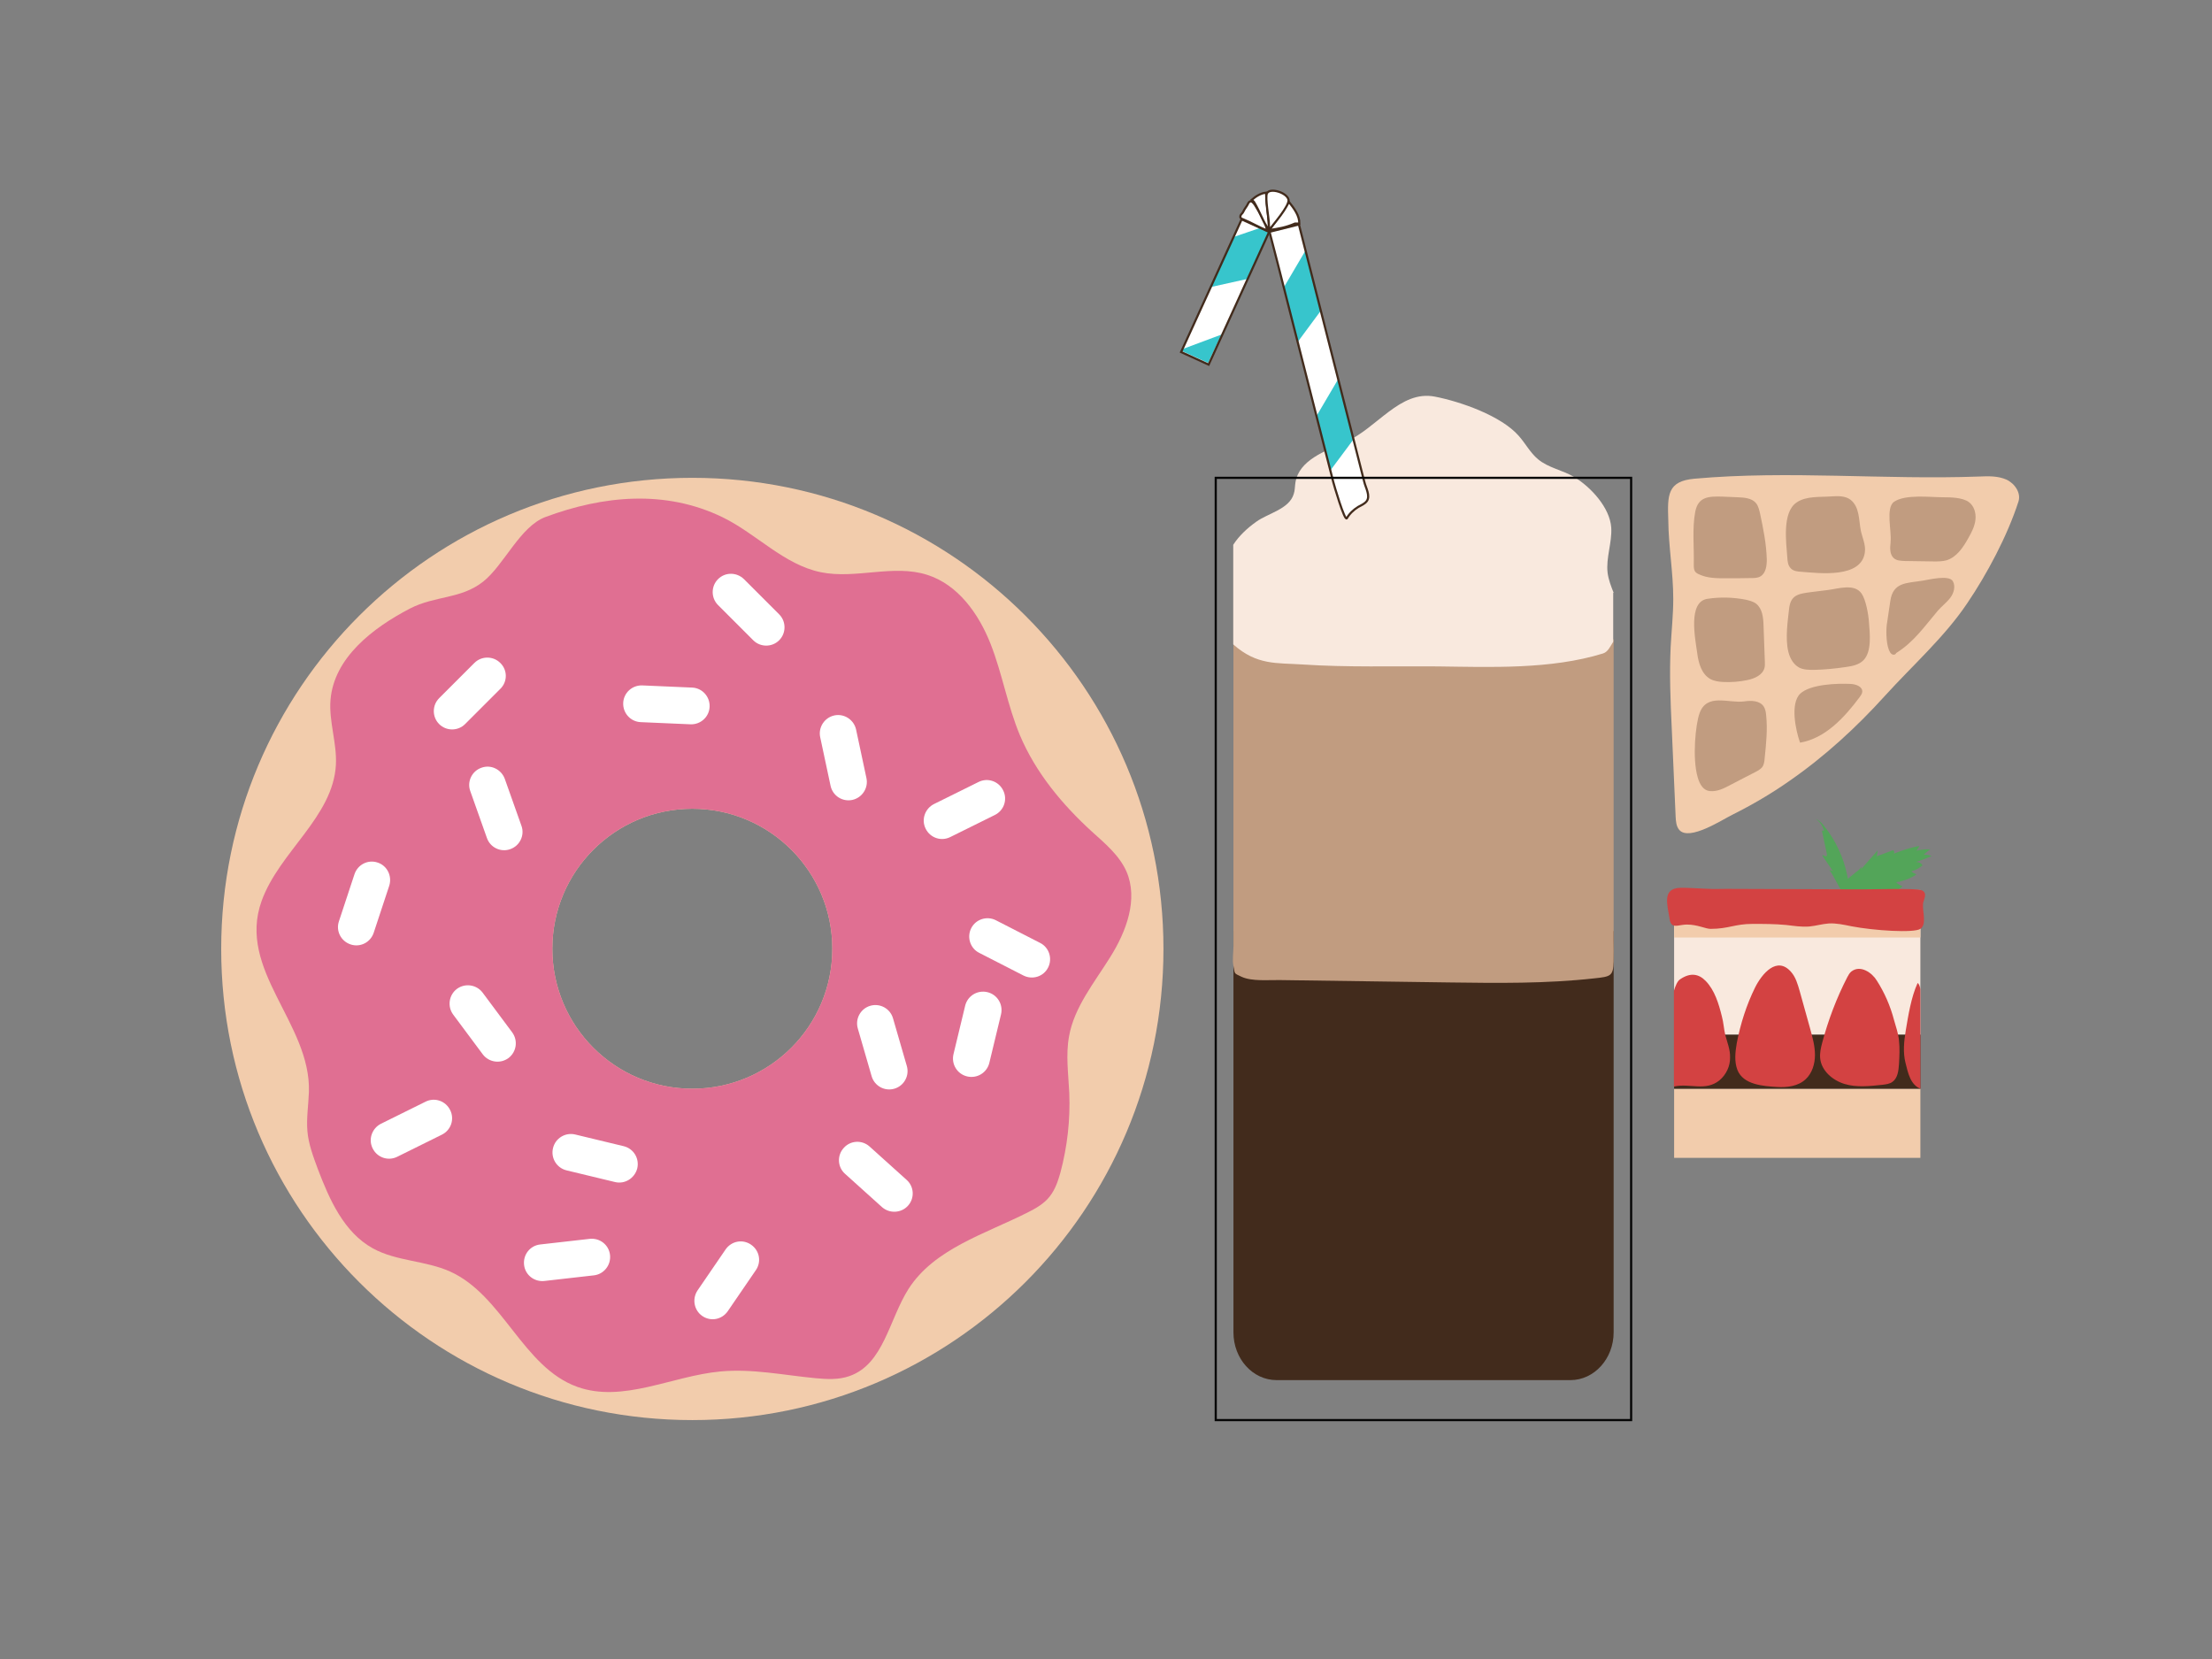 <?xml version="1.0" encoding="utf-8"?>
<!-- Generator: Adobe Illustrator 27.9.0, SVG Export Plug-In . SVG Version: 6.00 Build 0)  -->
<svg version="1.1" id="Layer_2" xmlns="http://www.w3.org/2000/svg" xmlns:xlink="http://www.w3.org/1999/xlink" x="0px" y="0px"
	 width="1024px" height="768px" viewBox="0 0 1024 768" style="enable-background:new 0 0 1024 768;" xml:space="preserve">
<rect x="0" y="0" width="1024" height="768" fill="#808080" stroke="none"/>
<style type="text/css">
	.st0{fill:#F2CCAC;}
	.st1{fill:#E06F92;}
	.st2{fill:#FFFFFF;}
	.st3{fill:#F9E9DE;}
	.st4{fill:#53A559;}
	.st5{fill:#422B1C;}
	.st6{fill:#D34242;}
	.st7{fill:#C19C80;}
	.st8{fill:#37C5CC;}
	.st9{fill:none;stroke:#422B1C;stroke-miterlimit:10;}
	.st10{fill:#FFFFFF;stroke:#422B1C;stroke-miterlimit:10;}
	.st11{fill:none;stroke:#050505;stroke-miterlimit:10;}
</style>
<g id="Donut">
	<path class="st0" d="M320.5,221.2c-120.5,0-218.1,97.6-218.1,218.1c0,120.5,97.6,218.1,218.1,218.1c120.5,0,218.1-97.6,218.1-218.1
		C538.6,318.8,441,221.2,320.5,221.2z M320.5,504c-35.8,0-64.8-29-64.8-64.8s29-64.8,64.8-64.8c35.8,0,64.8,29,64.8,64.8
		S356.3,504,320.5,504z"/>
	<path class="st1" d="M514,443c7.4-11.8,13-26.7,7.5-39.5c-3.3-7.5-9.9-13-16-18.5c-13.8-12.6-26-27.3-33.3-44.5
		c-5.8-13.8-8.2-28.7-13.7-42.6c-5.5-13.9-15.1-27.3-29.3-31.8c-15.7-5-33,2.1-49.2-1.2c-17.1-3.5-29.7-17.7-45.4-25.4
		c-26.7-13-55.6-10-82-0.2c-11.9,4.4-19.3,22.4-29,30c-10.3,8.1-22.2,6.4-33.8,12.4c-17.3,9-35.2,22.8-36.8,42.3
		c-0.8,10,3,19.9,2.5,30c-1.3,24.2-26.2,40.3-34.4,63.1c-11.5,32,22.9,56.6,21.9,88.4c-0.2,6-1.2,12.1-0.7,18.1
		c0.5,6,2.7,11.8,4.8,17.5c5.4,14.2,12.1,29.4,25.5,36.8c10.9,6,24.3,5.6,35.7,10.7c24.5,11,33.7,44.3,58.9,53.4
		c21.1,7.6,43.8-5,66.2-7.1c14.7-1.4,29.4,1.7,44.1,3.1c5.3,0.5,10.8,0.8,15.8-1c15.7-5.5,18.3-26.1,27.2-40.2
		c11.9-18.7,35.4-25.5,55.2-35.5c3.8-1.9,7.7-4.1,10.3-7.5c2.5-3.2,3.8-7.1,4.9-11c3.2-12,4.6-24.4,4.1-36.8
		c-0.4-8.8-1.7-17.6-0.1-26.3C497.3,466.2,506.6,454.9,514,443z M320.5,504c-35.8,0-64.8-29-64.8-64.8s29-64.8,64.8-64.8
		c35.8,0,64.8,29,64.8,64.8S356.3,504,320.5,504z"/>
	<g id="Sprinkles">
		<path class="st2" d="M231.6,318.9l-16.3,16.3c-3.3,3.3-8.7,3.3-12,0v0c-3.3-3.3-3.3-8.7,0-12l16.3-16.3c3.3-3.3,8.7-3.3,12,0v0
			C235,310.2,235,315.6,231.6,318.9z"/>
		<path class="st2" d="M344.4,268.1l16.3,16.3c3.3,3.3,3.3,8.7,0,12l0,0c-3.3,3.3-8.7,3.3-12,0l-16.3-16.3c-3.3-3.3-3.3-8.7,0-12
			l0,0C335.7,264.8,341,264.8,344.4,268.1z"/>
		<path class="st2" d="M180.2,410l-7.2,21.8c-1.5,4.5-6.3,6.9-10.7,5.4h0c-4.5-1.5-6.9-6.3-5.4-10.7l7.2-21.8
			c1.5-4.5,6.3-6.9,10.7-5.4h0C179.2,400.7,181.6,405.5,180.2,410z"/>
		<path class="st2" d="M233.7,360.6l7.7,21.7c1.6,4.4-0.8,9.3-5.2,10.8l0,0c-4.4,1.6-9.3-0.8-10.8-5.2l-7.7-21.7
			c-1.6-4.4,0.8-9.3,5.2-10.8h0C227.3,353.8,232.1,356.2,233.7,360.6z"/>
		<path class="st2" d="M319.6,335.3l-23-1c-4.7-0.2-8.3-4.2-8.1-8.9v0c0.2-4.7,4.2-8.3,8.9-8.1l23,1c4.7,0.2,8.3,4.2,8.1,8.9v0
			C328.3,331.9,324.3,335.5,319.6,335.3z"/>
		<path class="st2" d="M284.7,547.2l-22.4-5.4c-4.6-1.1-7.4-5.7-6.3-10.3l0,0c1.1-4.6,5.7-7.4,10.3-6.3l22.4,5.4
			c4.6,1.1,7.4,5.7,6.3,10.3l0,0C293.8,545.5,289.2,548.3,284.7,547.2z"/>
		<path class="st2" d="M274.9,590.4L252,593c-4.7,0.5-8.9-2.8-9.4-7.5l0,0c-0.5-4.7,2.8-8.9,7.5-9.4l22.9-2.6
			c4.7-0.5,8.9,2.8,9.4,7.5l0,0C282.9,585.7,279.5,589.9,274.9,590.4z"/>
		<path class="st2" d="M463.4,469.6l-5.4,22.4c-1.1,4.6-5.7,7.4-10.3,6.3l0,0c-4.6-1.1-7.4-5.7-6.3-10.3l5.4-22.4
			c1.1-4.6,5.7-7.4,10.3-6.3h0C461.7,460.4,464.5,465,463.4,469.6z"/>
		<path class="st2" d="M408.3,558.8l-17.1-15.4c-3.5-3.1-3.8-8.5-0.6-12l0,0c3.1-3.5,8.5-3.8,12-0.6l17.1,15.4
			c3.5,3.1,3.8,8.5,0.6,12l0,0C417.2,561.6,411.8,561.9,408.3,558.8z"/>
		<path class="st2" d="M432.4,372.2L453,362c4.2-2.1,9.3-0.4,11.4,3.9l0,0c2.1,4.2,0.4,9.3-3.9,11.4l-20.6,10.2
			c-4.2,2.1-9.3,0.4-11.4-3.9v0C426.4,379.4,428.2,374.3,432.4,372.2z"/>
		<path class="st2" d="M176.4,520.2L197,510c4.2-2.1,9.3-0.4,11.4,3.9v0c2.1,4.2,0.4,9.3-3.9,11.4l-20.6,10.2
			c-4.2,2.1-9.3,0.4-11.4-3.9h0C170.4,527.4,172.2,522.3,176.4,520.2z"/>
		<path class="st2" d="M322.9,597.4l13-19c2.7-3.9,7.9-4.9,11.8-2.2l0,0c3.9,2.7,4.9,7.9,2.2,11.8l-13,19c-2.7,3.9-7.9,4.9-11.8,2.2
			l0,0C321.3,606.6,320.3,601.3,322.9,597.4z"/>
		<path class="st2" d="M223.5,488.1l-13.7-18.4c-2.8-3.8-2-9.1,1.7-11.9h0c3.8-2.8,9.1-2,11.9,1.7l13.7,18.4c2.8,3.8,2,9.1-1.7,11.9
			l0,0C231.6,492.6,226.3,491.8,223.5,488.1z"/>
		<path class="st2" d="M384.5,363.8l-4.8-22.5c-1-4.6,2-9.1,6.5-10.1h0c4.6-1,9.1,2,10.1,6.5l4.8,22.5c1,4.6-2,9.1-6.5,10.1h0
			C390,371.3,385.5,368.4,384.5,363.8z"/>
		<path class="st2" d="M473.8,451.6l-20.5-10.5c-4.2-2.1-5.8-7.3-3.7-11.4l0,0c2.1-4.2,7.3-5.8,11.4-3.7l20.5,10.5
			c4.2,2.1,5.8,7.3,3.7,11.4l0,0C483.1,452.1,478,453.7,473.8,451.6z"/>
		<path class="st2" d="M403.5,498.2l-6.4-22.1c-1.3-4.5,1.3-9.2,5.8-10.5h0c4.5-1.3,9.2,1.3,10.5,5.8l6.4,22.1
			c1.3,4.5-1.3,9.2-5.8,10.5h0C409.5,505.3,404.8,502.7,403.5,498.2z"/>
	</g>
</g>
<g id="Pastry">
	<rect x="775" y="504" class="st0" width="114" height="32"/>
	<rect x="775" y="412" class="st3" width="114" height="67"/>
	<path class="st4" d="M846.9,402.8c0.6,0,1.3,0.2,1.7,0.6c-1.7-2.4-3.3-4.9-5-7.3c0.1-0.7,1.3,0.6,1.9,0.2c0.3-0.2,0.3-0.6,0.2-1
		c-0.8-3.6-1.5-7.2-2.3-10.8c0.3-0.1,0.7,0,1,0.2c-0.5-2.2-1.9-4.3-3.8-5.6c1.5,0.6,2.6,1.8,3.6,3c5.5,6.7,9.3,14.9,11,23.4
		c0.4,1.9,2.4,9.8-1.2,8.6C852.6,413.7,848.4,404.4,846.9,402.8z"/>
	<rect x="775" y="422" class="st0" width="114" height="12"/>
	<path class="st4" d="M861.6,400.9c0.3,0.7,0.1,1.5-0.5,2c2.7-3.1,5.4-6.1,8.1-9.2c-0.1,0.9-0.2,1.8-0.4,2.7c2.5-0.9,5-1.9,7.5-2.8
		c0.6,0.2,0.8,1.1,0.4,1.6c3.8-1.6,7.8-2.8,11.8-3.6c-0.3,0.8-0.8,1.6-1.4,2.2c2.1-0.5,4.2-0.7,6.4-0.6c-1,0.8-2,1.6-3,2.5
		c1.3-0.1,2.6,0.1,3.7,0.6c-2.4,1-4.9,2-7.4,2.8c1.2-0.2,2.6,0.4,3.2,1.5c-1.5,1.3-3.3,2.3-5.2,2.8c0.7,0.6,1.6,1,2.4,1.4
		c-2.8,1.9-6.1,3.1-9.4,3.6c0.8,0.8,1.8,1.5,2.9,1.8c-1.2,1.8-3.7,2-5.9,2c-4.1,0-16.3,2.1-19.5-0.2
		C849.9,408,862.4,403,861.6,400.9z"/>
	<rect x="775" y="479" class="st5" width="114" height="25"/>
	<path class="st6" d="M884,411.6c0.9,0,1.7,0.1,2.6,0.1c1.6,0.1,4,0.1,4.5,2c0.4,1.7-0.9,3.4-0.9,5.1C890,422,892,428,889,430
		s-21.6,0.8-31.9-1.2c-3.5-0.7-7-1.5-10.5-1.3c-3,0.2-5.9,1.1-9,1.4c-3.6,0.3-7.2-0.3-10.7-0.7c-5.2-0.5-10.4-0.5-15.6-0.5
		c-8.2,0-11.1,2.3-19.4,2.3c-2.4,0-6-2-11-2c-3,0-5.8,1.4-7.1-0.2c-0.6-0.7-0.8-1.6-0.9-2.5c-1.1-6.7-3.5-14.1,5-14.3
		c2.6-0.1,8.7,0.3,11.3,0.4c4.5,0.3,9,0,13.5,0.1c18.1,0.1,36.2,0.1,54.3,0.2C866.1,411.8,875,411.4,884,411.6z"/>
	<path class="st6" d="M857.1,449.7c-0.9,0.7-1.4,1.7-1.9,2.6c-5,9.7-8.9,20-11.7,30.6c-0.6,2.3-1.1,4.6-0.9,6.9
		c0.5,5.8,5.7,10.3,11.3,12s11.6,1,17.4,0.4c1.7-0.2,3.5-0.4,4.8-1.4c2.4-1.7,2.8-5.2,3-8.2c0.2-3.6,0.4-7.3,0-10.9
		c-0.3-3.3-1.4-6.3-2.3-9.5c-1.7-6.5-4.4-12.7-8-18.3C866.7,450.4,861.3,446.5,857.1,449.7z"/>
	<path class="st6" d="M829.2,450c2.1,2.4,3,5.6,3.9,8.7c1.6,5.9,3.3,11.7,4.9,17.6c1.1,4,2.2,8,2.2,12.1s-1.3,8.4-4.3,11.2
		c-3.4,3.2-8.5,3.9-13.2,3.6c-6.4-0.4-15.7-1-18.4-7.9c-1.5-3.9-1-8.3-0.3-12.4c1.7-8.9,4.5-17.7,8.5-25.8
		C815.6,450.9,822.6,442.3,829.2,450z"/>
	<path class="st6" d="M889,457.9c-0.3-1.5-0.7-2.6-1.3-2.8c-3,6.6-4.3,15-5.5,22.1c-0.8,4.9-1.3,10-0.1,14.8
		c1.2,4.8,2.3,10.1,6.9,12V457.9z"/>
	<path class="st6" d="M798.7,479.2c-0.7-2.9-0.8-5.8-1.6-8.7c-1.4-5.7-3.3-12.1-7.5-16.4c-3.1-3.2-7-4.1-11.9-0.7
		c-1.2,0.8-2.1,3-2.8,5.3V503c7.3-1.7,14.6,2.4,21.1-2.9c3.1-2.6,5-6.6,4.9-10.6C801,485.9,799.6,482.6,798.7,479.2z"/>
</g>
<g id="Waffle">
	<path class="st0" d="M784.5,221.6c43.7-3.9,87.8,0.6,131.7-1c4.3-0.2,8.7-0.3,12.6,1.4c3.9,1.8,6.9,6.2,5.6,10.2
		c-5.1,15.8-14.5,33.5-23.8,47.2c-10.5,15.6-25.3,28.7-37.9,42.6c-13.3,14.7-28,28.2-44.3,39.5c-8.4,5.9-17.3,11.1-26.5,15.7
		c-4.7,2.3-19.9,12.3-24.5,7c-1.4-1.6-1.6-4-1.7-6.2c-0.6-13.6-1.2-27.3-1.8-40.9c-0.6-12.6-1.1-25.1-0.5-37.7
		c0.4-7.4,1.2-14.8,1.2-22.2c0-12.2-2.2-24.3-2.3-36.4C771.9,229.2,771.8,222.7,784.5,221.6z"/>
	<path class="st7" d="M784.1,261.3c0,1.1,0,2.2,0.5,3.1c0.4,0.7,1.2,1.2,2,1.5c3.8,1.8,8.1,1.8,12.3,1.8c3.9,0,7.8,0,11.7-0.1
		c1.5,0,3.1,0,4.4-0.8c2.5-1.5,2.9-4.9,2.9-7.8c-0.2-7.2-1.6-14.2-3.1-21.2c-0.4-1.7-0.8-3.6-1.9-4.9c-1.9-2.3-5.4-2.6-8.4-2.7
		c-2.4-0.1-4.7-0.2-7.1-0.3c-6.6-0.2-11.2,0.1-12.6,6.9C783.3,244.5,784.3,253.5,784.1,261.3z"/>
	<path class="st7" d="M785.7,302.4c0.6,4.6,2,9.6,6,11.9c1.8,1,3.9,1.3,5.9,1.4c3.8,0.2,7.7-0.1,11.4-0.9c3.3-0.7,6.9-2.3,7.8-5.5
		c0.3-1,0.2-2,0.2-3c-0.2-5.5-0.4-11.1-0.6-16.6c-0.1-3.7-0.5-7.9-3.4-10.2c-1.4-1.1-3.2-1.5-4.9-1.9c-5.8-1.1-11.7-1.3-17.6-0.4
		C781.2,278.5,784.8,295.8,785.7,302.4z"/>
	<path class="st7" d="M785.9,359.8c1,3.6,2.8,6.1,5.5,6.4c3.4,0.4,6.6-1.2,9.6-2.8c3.9-2,7.8-4.1,11.8-6.1c1.1-0.6,2.2-1.2,3-2.2
		c0.8-1.1,1-2.6,1.1-4c0.7-6.7,1.4-13.4,0.7-20c-0.1-1.4-0.4-2.9-1.1-4c-1.8-2.8-5.8-2.9-9.1-2.4c-7.1,1-17.4-4.1-20.7,5.7
		C785,335.1,783.3,350.8,785.9,359.8z"/>
	<path class="st7" d="M827.4,258.1c0.1,1.8,0.3,3.8,1.7,5.1c1.2,1.2,3.1,1.4,4.8,1.5c8.1,0.6,27.8,3.2,29.4-9
		c0.5-3.5-1.2-6.8-1.9-10.2c-0.9-4.7-0.5-10.9-4.8-14.2c-2.4-1.8-5.8-1.7-8.8-1.5c-5.1,0.4-11.6-0.3-16.1,2.8
		C824.9,237.2,826.9,251.2,827.4,258.1z"/>
	<path class="st7" d="M827.9,301.8c0.8,3.1,2.3,5.7,4.9,7.2c2.1,1.1,4.6,1.1,7,1.1c4.9-0.1,9.8-0.6,14.6-1.3c2.9-0.4,6.1-1,8.2-3.1
		c4-4,3-12.4,2.6-17.6c-0.2-3.5-1.4-10.4-3.4-13.3c-3.3-4.8-10.7-2.3-15.4-1.7c-2.7,0.3-5.3,0.7-8,1c-6.5,0.8-9.5,1.6-10.2,7.9
		C827.7,286.9,826.3,295.5,827.9,301.8z"/>
	<path class="st7" d="M875.2,251.2c-0.3,2.6-0.4,5.5,1.5,7.2c1.4,1.2,3.3,1.2,5.1,1.3c4.5,0.1,9,0.1,13.5,0.2c1.9,0,3.9,0,5.7-0.5
		c4.8-1.4,7.9-6.1,10.3-10.5c1.5-2.6,2.9-5.4,3.2-8.4c0.3-3-0.6-6.3-3.1-8.1c-2.9-2.1-8.3-2.2-11.8-2.2c-5.9,0-17.6-1.5-22.8,2.1
		c-4,2.8-1,13.8-1.6,18.5C875.3,251,875.2,251.1,875.2,251.2z"/>
	<path class="st7" d="M833.3,343.8c11.7-2,20.5-11.6,27.6-21.1c0.5-0.7,1.1-1.5,1.2-2.4c0.2-2.5-3-3.6-5.5-3.7
		c-5.9-0.3-18.5,0.1-23.2,4.5C828.6,325.7,831.3,338.2,833.3,343.8z"/>
	<path class="st7" d="M874.4,300.8c0.3,0.8,0.7,1.5,1.2,1.9c0.7,0.6,1.9,0.5,2.2-0.4c8.1-5,13.2-12.4,19.2-19.5
		c1.8-2.1,4.1-3.8,5.8-6c1.7-2.2,2.6-5.4,1.2-7.8c-1.8-3-11.3-0.6-13.9-0.2c-7.6,1.2-13.7,0.7-15,9.3c-0.5,3.4-1,6.7-1.5,10.1
		C873.1,290.6,873,297.2,874.4,300.8z"/>
</g>
<path id="DrinkBottom" class="st5" d="M571,431v185.8c0,12.2,8.9,22.1,20,22.1h136c11,0,20-9.9,20-22.1V431H571z"/>
<path id="DrinkMid" class="st7" d="M747,296c0,0-176,0-176,0c0,37.3,0,74.7,0,112c0,10,0,20.1,0,30.1c0,2.8-0.6,6.4,0,9.1
	c0.8,3.7-0.1,3.2,3.8,5c4.8,2.2,12.5,1.4,17.7,1.5c26.1,0.4,52.2,0.7,78.3,1.1c22.4,0.3,44.9,0.6,67.3-1.9c7.5-0.8,8.7-1,8.9-7.7
	c0.1-3.3,0-6.7,0-10c0-22.5,0-45,0-67.6C747,343.8,747,319.9,747,296z"/>
<path id="DrinkTop" class="st3" d="M747,274.4c-1.2-3-2.4-6.1-2.8-9.3c-0.8-6.9,2.1-13.9,1.7-20.8c-0.6-9.3-9.5-18.9-17.2-23.5
	c-5.4-3.2-11.9-4.2-16.7-8.2c-3.6-3-5.8-7.3-8.9-10.8c-8.1-9.3-27-15.9-38.9-18.2c-16.1-3.1-26.8,14.7-41.3,21
	c-9.5,4.2-21.5,8.4-23.2,18.7c-0.3,1.8-0.2,3.7-0.8,5.4c-2.1,7-11.9,8.9-17.3,12.8c-4.1,2.9-8,6.5-10.7,10.7v46.1
	c11,9.8,20.2,8.5,32,9.3c21,1.4,41.9,0.7,62.7,0.9c24.1,0.3,52.3,1.5,76.5-6c2.3-0.7,3.4-3.4,4.7-5.4V274.4z"/>
<g id="Straw">
	<path class="st2" d="M587.7,107.3c0,0,13.6-3.4,13.6-3.4c10.1,39.8,20.2,79.5,30.3,119.3c0.6,2.5,2.9,6.4,1.1,8.8
		c-1,1.3-2.6,1.9-4,2.7c-2.1,1.3-4,3.1-5.2,5.2c-1,1.7-6.1-15.9-6.3-16.8c-2.8-10.9-5.5-21.7-8.3-32.6
		c-5.8-22.8-11.6-45.7-17.4-68.5C591.3,121.3,587.7,107.3,587.7,107.3z"/>
	<polygon class="st8" points="626.5,203.5 615.7,218 609.5,192.5 619.5,175.5 	"/>
	<polygon class="st8" points="611.4,143.9 600.6,158.5 594.4,132.9 604.4,115.9 	"/>
	<path class="st9" d="M587.7,107.3c0,0,13.6-3.4,13.6-3.4c10.1,39.8,20.2,79.5,30.3,119.3c0.6,2.5,2.9,6.4,1.1,8.8
		c-1,1.3-2.6,1.9-4,2.7c-2.1,1.3-4,3.1-5.2,5.2c-1,1.7-6.1-15.9-6.3-16.8c-2.8-10.9-5.5-21.7-8.3-32.6
		c-5.8-22.8-11.6-45.7-17.4-68.5C591.3,121.3,587.7,107.3,587.7,107.3z"/>
	
		<rect x="560.1" y="101.5" transform="matrix(-0.91 -0.415 0.415 -0.91 1027.265 493.573)" class="st2" width="14.2" height="67.5"/>
	<polygon class="st8" points="583.1,105.6 571.1,109.7 560,133 578,129 587.8,107.7 	"/>
	<polygon class="st8" points="559.3,168 565.4,154.9 546.9,161.8 546.7,162.3 	"/>
	
		<rect x="560.1" y="101.3" transform="matrix(0.91 0.415 -0.415 0.91 107.133 -223.08)" class="st9" width="14" height="67.5"/>
	<path class="st10" d="M574.2,100.4c-0.1-0.6,0.4-1.2,0.8-1.6c0.4-0.4,0.5-0.8,0.8-1.3c0.5-1,1.3-1.9,1.8-2.9c0.2-0.4,0.3-0.7,0.6-1
		s0.7-0.5,1.1-0.4c0.2,0.1,0.3,0.2,0.5,0.3c0.9,0.8,1.5,1.9,2.1,2.9c0.7,1.1,1.3,2.2,1.9,3.3c0.6,1.2,1.2,2.4,1.7,3.6
		c0.3,0.6,0.5,1.2,0.7,1.8c0.1,0.2,0.4,1.6,0.6,1.7c-3.9-1.5-7.5-3.7-11.4-5.3c-0.4-0.1-0.8-0.3-1-0.6
		C574.2,100.7,574.2,100.6,574.2,100.4z"/>
	<path class="st10" d="M601.5,103.5c0.1-3.7-2.5-7.1-4.8-10c-3.1,4.2-6.1,8.8-9.2,13c4.5-0.6,7.8-1.2,12-3H601.5z"/>
	<path class="st10" d="M579.5,92.5c1.8-1.6,4.2-3.1,6.6-3.3c0.2,5.7,1.3,11.6,1.4,17.3c-3-4-4-8-7-13L579.5,92.5z"/>
	<path class="st10" d="M587.5,106.5c1.7-2.3,9.5-11.2,9-14c-0.6-3.3-8.6-5.8-10-3c-1,2,1,12,0.9,14.5L587.5,106.5z"/>
</g>
<rect id="Glass" x="562.8" y="221.2" class="st11" width="192.3" height="436.2"/>
</svg>
